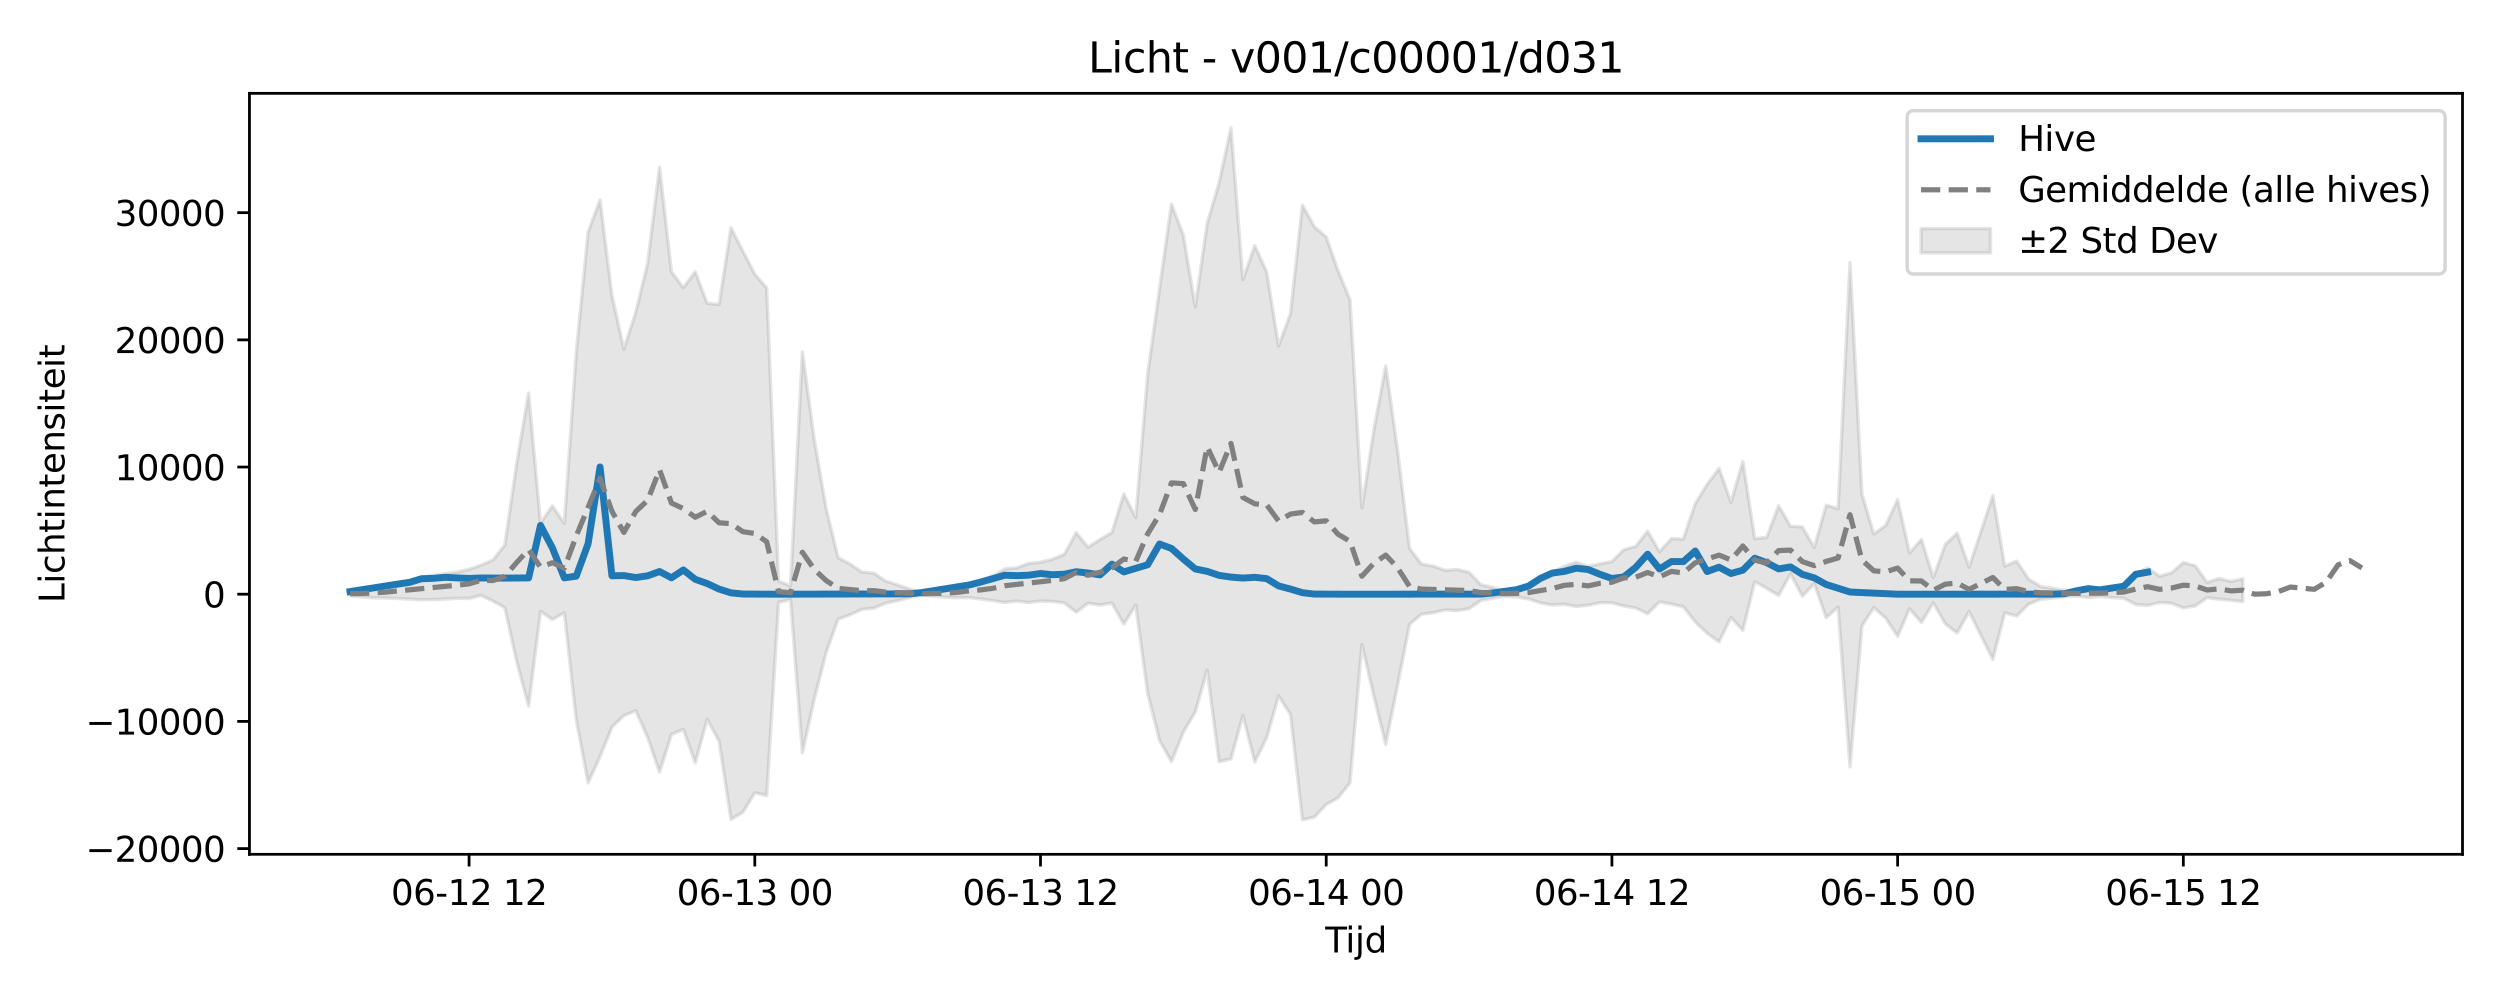 <?xml version="1.0" encoding="utf-8" standalone="no"?>
<!DOCTYPE svg PUBLIC "-//W3C//DTD SVG 1.1//EN"
  "http://www.w3.org/Graphics/SVG/1.1/DTD/svg11.dtd">
<svg xmlns:xlink="http://www.w3.org/1999/xlink" width="720pt" height="288pt" viewBox="0 0 720 288" xmlns="http://www.w3.org/2000/svg" version="1.1">
 <defs>
  <style type="text/css">*{stroke-linejoin: round; stroke-linecap: butt}</style>
 </defs>
 <g id="figure_1">
  <g id="patch_1">
   <path d="M 0 288 
L 720 288 
L 720 0 
L 0 0 
z
" style="fill: #ffffff"/>
  </g>
  <g id="axes_1">
   <g id="patch_2">
    <path d="M 71.84 246.04 
L 709.2 246.04 
L 709.2 26.88 
L 71.84 26.88 
z
" style="fill: #ffffff"/>
   </g>
   <g id="FillBetweenPolyCollection_1">
    <defs>
     <path id="ma3d012864b" d="M 100.811 -117.629 
L 100.811 -116.408 
L 104.239 -116.067 
L 107.668 -115.807 
L 111.096 -115.782 
L 114.525 -115.641 
L 117.953 -115.442 
L 121.382 -115.269 
L 124.81 -115.348 
L 128.239 -115.462 
L 131.667 -115.689 
L 135.096 -115.625 
L 138.525 -116.508 
L 141.953 -114.903 
L 145.382 -112.978 
L 148.81 -97.499 
L 152.239 -84.659 
L 155.667 -111.915 
L 159.096 -109.59 
L 162.524 -111.506 
L 165.953 -80.741 
L 169.381 -62.528 
L 172.81 -70.092 
L 176.238 -78.564 
L 179.667 -81.866 
L 183.095 -83.329 
L 186.524 -75.639 
L 189.952 -65.606 
L 193.381 -76.505 
L 196.809 -77.941 
L 200.238 -68.314 
L 203.666 -80.838 
L 207.095 -74.552 
L 210.523 -51.995 
L 213.952 -54.061 
L 217.38 -59.692 
L 220.809 -58.874 
L 224.237 -114.513 
L 227.666 -115.37 
L 231.094 -71.234 
L 234.523 -86.691 
L 237.951 -100.149 
L 241.38 -109.692 
L 244.808 -110.932 
L 248.237 -112.506 
L 251.665 -112.85 
L 255.094 -114.277 
L 258.522 -115.044 
L 261.951 -115.877 
L 265.379 -116.587 
L 268.808 -116.269 
L 272.236 -115.973 
L 275.665 -115.871 
L 279.093 -115.874 
L 282.522 -115.477 
L 285.95 -115.019 
L 289.379 -114.476 
L 292.807 -114.903 
L 296.236 -114.454 
L 299.664 -114.894 
L 303.093 -114.782 
L 306.522 -114.354 
L 309.95 -111.668 
L 313.379 -114.262 
L 316.807 -113.739 
L 320.236 -114.34 
L 323.664 -108.265 
L 327.093 -113.712 
L 330.521 -88.369 
L 333.95 -74.757 
L 337.378 -68.655 
L 340.807 -77.154 
L 344.235 -82.933 
L 347.664 -95.008 
L 351.092 -68.64 
L 354.521 -69.44 
L 357.949 -81.994 
L 361.378 -68.541 
L 364.806 -75.527 
L 368.235 -87.581 
L 371.663 -82.195 
L 375.092 -51.922 
L 378.52 -52.659 
L 381.949 -56.289 
L 385.377 -58.221 
L 388.806 -62.582 
L 392.234 -102.41 
L 395.663 -87.499 
L 399.091 -73.641 
L 402.52 -90.713 
L 405.948 -108.156 
L 409.377 -111.115 
L 412.805 -111.523 
L 416.234 -112.332 
L 419.662 -112.143 
L 423.091 -112.704 
L 426.519 -115.073 
L 429.948 -115.696 
L 433.376 -116.278 
L 436.805 -116.063 
L 440.233 -115.489 
L 443.662 -114.378 
L 447.09 -113.749 
L 450.519 -113.983 
L 453.947 -113.317 
L 457.376 -113.679 
L 460.804 -114.414 
L 464.233 -114.395 
L 467.661 -113.461 
L 471.09 -112.901 
L 474.518 -111.223 
L 477.947 -114.663 
L 481.376 -114.001 
L 484.804 -113.227 
L 488.233 -108.881 
L 491.661 -105.6 
L 495.09 -103.145 
L 498.518 -110.169 
L 501.947 -106.427 
L 505.375 -120.471 
L 508.804 -118.563 
L 512.232 -116.503 
L 515.661 -122.699 
L 519.089 -116.287 
L 522.518 -119.892 
L 525.946 -110.124 
L 529.375 -113.137 
L 532.803 -67.146 
L 536.232 -107.69 
L 539.66 -112.994 
L 543.089 -109.979 
L 546.517 -104.725 
L 549.946 -112.701 
L 553.374 -108.71 
L 556.803 -114.363 
L 560.231 -108.336 
L 563.66 -105.695 
L 567.088 -111.891 
L 570.517 -104.985 
L 573.945 -98.073 
L 577.374 -111.512 
L 580.802 -110.577 
L 584.231 -113.987 
L 587.659 -115.387 
L 591.088 -115.732 
L 594.516 -116.17 
L 597.945 -116.299 
L 601.373 -115.907 
L 604.802 -116.178 
L 608.23 -115.893 
L 611.659 -115.707 
L 615.087 -113.9 
L 618.516 -113.632 
L 621.944 -114.477 
L 625.373 -114.249 
L 628.801 -112.931 
L 632.23 -113.484 
L 635.658 -115.884 
L 639.087 -115.441 
L 642.515 -115.107 
L 645.944 -114.735 
L 645.944 -121.323 
L 645.944 -121.323 
L 642.515 -120.546 
L 639.087 -121.395 
L 635.658 -120.256 
L 632.23 -125.042 
L 628.801 -126.011 
L 625.373 -123.018 
L 621.944 -122.055 
L 618.516 -124.44 
L 615.087 -122.782 
L 611.659 -119.277 
L 608.23 -118.697 
L 604.802 -118.126 
L 601.373 -118.447 
L 597.945 -117.879 
L 594.516 -117.982 
L 591.088 -118.589 
L 587.659 -119.1 
L 584.231 -121.218 
L 580.802 -126.378 
L 577.374 -124.963 
L 573.945 -145.295 
L 570.517 -134.869 
L 567.088 -124.633 
L 563.66 -134.473 
L 560.231 -131.167 
L 556.803 -121.677 
L 553.374 -132.642 
L 549.946 -128.74 
L 546.517 -144.068 
L 543.089 -136.672 
L 539.66 -134.193 
L 536.232 -145.713 
L 532.803 -212.367 
L 529.375 -141.479 
L 525.946 -142.499 
L 522.518 -130.293 
L 519.089 -136.228 
L 515.661 -136.454 
L 512.232 -142.352 
L 508.804 -133.228 
L 505.375 -132.856 
L 501.947 -155.085 
L 498.518 -143.313 
L 495.09 -153.116 
L 491.661 -148.503 
L 488.233 -142.955 
L 484.804 -132.748 
L 481.376 -132.881 
L 477.947 -129.076 
L 474.518 -135.012 
L 471.09 -130.63 
L 467.661 -129.686 
L 464.233 -126.251 
L 460.804 -125.612 
L 457.376 -124.858 
L 453.947 -126.1 
L 450.519 -124.89 
L 447.09 -123.284 
L 443.662 -121.472 
L 440.233 -119.198 
L 436.805 -118.155 
L 433.376 -117.79 
L 429.948 -118.802 
L 426.519 -119.593 
L 423.091 -123.16 
L 419.662 -124.008 
L 416.234 -123.723 
L 412.805 -124.946 
L 409.377 -125.564 
L 405.948 -130.054 
L 402.52 -158.185 
L 399.091 -182.629 
L 395.663 -164.103 
L 392.234 -141.681 
L 388.806 -201.637 
L 385.377 -210.007 
L 381.949 -219.731 
L 378.52 -222.711 
L 375.092 -228.925 
L 371.663 -197.711 
L 368.235 -188.329 
L 364.806 -209.654 
L 361.378 -217.258 
L 357.949 -207.476 
L 354.521 -251.158 
L 351.092 -235.314 
L 347.664 -223.626 
L 344.235 -199.623 
L 340.807 -220.265 
L 337.378 -229.218 
L 333.95 -204.897 
L 330.521 -180.112 
L 327.093 -138.934 
L 323.664 -145.743 
L 320.236 -134.621 
L 316.807 -132.641 
L 313.379 -130.377 
L 309.95 -134.62 
L 306.522 -128.34 
L 303.093 -126.912 
L 299.664 -126.086 
L 296.236 -125.713 
L 292.807 -124.461 
L 289.379 -124.137 
L 285.95 -122.125 
L 282.522 -120.754 
L 279.093 -119.823 
L 275.665 -118.914 
L 272.236 -118.324 
L 268.808 -117.786 
L 265.379 -117.365 
L 261.951 -118.354 
L 258.522 -119.535 
L 255.094 -120.658 
L 251.665 -122.938 
L 248.237 -123.254 
L 244.808 -125.562 
L 241.38 -127.387 
L 237.951 -141.422 
L 234.523 -161.294 
L 231.094 -186.654 
L 227.666 -119.223 
L 224.237 -120.663 
L 220.809 -205.057 
L 217.38 -209.023 
L 213.952 -215.674 
L 210.523 -222.395 
L 207.095 -200.303 
L 203.666 -200.65 
L 200.238 -209.739 
L 196.809 -205.123 
L 193.381 -209.732 
L 189.952 -239.807 
L 186.524 -212.186 
L 183.095 -198.034 
L 179.667 -187.449 
L 176.238 -202.934 
L 172.81 -230.406 
L 169.381 -221.224 
L 165.953 -186.45 
L 162.524 -137.257 
L 159.096 -142.302 
L 155.667 -137.368 
L 152.239 -174.782 
L 148.81 -154.508 
L 145.382 -131.048 
L 141.953 -126.704 
L 138.525 -125.241 
L 135.096 -124.065 
L 131.667 -123.231 
L 128.239 -122.816 
L 124.81 -122.257 
L 121.382 -121.817 
L 117.953 -120.728 
L 114.525 -119.939 
L 111.096 -119.155 
L 107.668 -118.723 
L 104.239 -118.056 
L 100.811 -117.629 
z
" style="stroke: #808080; stroke-opacity: 0.2"/>
    </defs>
    <g clip-path="url(#pf35277c6bb)">
     <use xlink:href="#ma3d012864b" x="0" y="288" style="fill: #808080; fill-opacity: 0.2; stroke: #808080; stroke-opacity: 0.2"/>
    </g>
   </g>
   <g id="matplotlib.axis_1">
    <g id="xtick_1">
     <g id="line2d_1">
      <defs>
       <path id="m1baaa352b6" d="M 0 0 
L 0 3.5 
" style="stroke: #000000; stroke-width: 0.8"/>
      </defs>
      <g>
       <use xlink:href="#m1baaa352b6" x="135.096" y="246.04" style="stroke: #000000; stroke-width: 0.8"/>
      </g>
     </g>
     <g id="text_1">
      <!-- 06-12 12 -->
      <g transform="translate(112.616 260.638) scale(0.1 -0.1)">
       <defs>
        <path id="DejaVuSans-30" d="M 2034 4250 
Q 1547 4250 1301 3770 
Q 1056 3291 1056 2328 
Q 1056 1369 1301 889 
Q 1547 409 2034 409 
Q 2525 409 2770 889 
Q 3016 1369 3016 2328 
Q 3016 3291 2770 3770 
Q 2525 4250 2034 4250 
z
M 2034 4750 
Q 2819 4750 3233 4129 
Q 3647 3509 3647 2328 
Q 3647 1150 3233 529 
Q 2819 -91 2034 -91 
Q 1250 -91 836 529 
Q 422 1150 422 2328 
Q 422 3509 836 4129 
Q 1250 4750 2034 4750 
z
" transform="scale(0.016)"/>
        <path id="DejaVuSans-36" d="M 2113 2584 
Q 1688 2584 1439 2293 
Q 1191 2003 1191 1497 
Q 1191 994 1439 701 
Q 1688 409 2113 409 
Q 2538 409 2786 701 
Q 3034 994 3034 1497 
Q 3034 2003 2786 2293 
Q 2538 2584 2113 2584 
z
M 3366 4563 
L 3366 3988 
Q 3128 4100 2886 4159 
Q 2644 4219 2406 4219 
Q 1781 4219 1451 3797 
Q 1122 3375 1075 2522 
Q 1259 2794 1537 2939 
Q 1816 3084 2150 3084 
Q 2853 3084 3261 2657 
Q 3669 2231 3669 1497 
Q 3669 778 3244 343 
Q 2819 -91 2113 -91 
Q 1303 -91 875 529 
Q 447 1150 447 2328 
Q 447 3434 972 4092 
Q 1497 4750 2381 4750 
Q 2619 4750 2861 4703 
Q 3103 4656 3366 4563 
z
" transform="scale(0.016)"/>
        <path id="DejaVuSans-2d" d="M 313 2009 
L 1997 2009 
L 1997 1497 
L 313 1497 
L 313 2009 
z
" transform="scale(0.016)"/>
        <path id="DejaVuSans-31" d="M 794 531 
L 1825 531 
L 1825 4091 
L 703 3866 
L 703 4441 
L 1819 4666 
L 2450 4666 
L 2450 531 
L 3481 531 
L 3481 0 
L 794 0 
L 794 531 
z
" transform="scale(0.016)"/>
        <path id="DejaVuSans-32" d="M 1228 531 
L 3431 531 
L 3431 0 
L 469 0 
L 469 531 
Q 828 903 1448 1529 
Q 2069 2156 2228 2338 
Q 2531 2678 2651 2914 
Q 2772 3150 2772 3378 
Q 2772 3750 2511 3984 
Q 2250 4219 1831 4219 
Q 1534 4219 1204 4116 
Q 875 4013 500 3803 
L 500 4441 
Q 881 4594 1212 4672 
Q 1544 4750 1819 4750 
Q 2544 4750 2975 4387 
Q 3406 4025 3406 3419 
Q 3406 3131 3298 2873 
Q 3191 2616 2906 2266 
Q 2828 2175 2409 1742 
Q 1991 1309 1228 531 
z
" transform="scale(0.016)"/>
        <path id="DejaVuSans-20" transform="scale(0.016)"/>
       </defs>
       <use xlink:href="#DejaVuSans-30"/>
       <use xlink:href="#DejaVuSans-36" transform="translate(63.623 0)"/>
       <use xlink:href="#DejaVuSans-2d" transform="translate(127.246 0)"/>
       <use xlink:href="#DejaVuSans-31" transform="translate(163.33 0)"/>
       <use xlink:href="#DejaVuSans-32" transform="translate(226.953 0)"/>
       <use xlink:href="#DejaVuSans-20" transform="translate(290.576 0)"/>
       <use xlink:href="#DejaVuSans-31" transform="translate(322.363 0)"/>
       <use xlink:href="#DejaVuSans-32" transform="translate(385.986 0)"/>
      </g>
     </g>
    </g>
    <g id="xtick_2">
     <g id="line2d_2">
      <g>
       <use xlink:href="#m1baaa352b6" x="217.38" y="246.04" style="stroke: #000000; stroke-width: 0.8"/>
      </g>
     </g>
     <g id="text_2">
      <!-- 06-13 00 -->
      <g transform="translate(194.9 260.638) scale(0.1 -0.1)">
       <defs>
        <path id="DejaVuSans-33" d="M 2597 2516 
Q 3050 2419 3304 2112 
Q 3559 1806 3559 1356 
Q 3559 666 3084 287 
Q 2609 -91 1734 -91 
Q 1441 -91 1130 -33 
Q 819 25 488 141 
L 488 750 
Q 750 597 1062 519 
Q 1375 441 1716 441 
Q 2309 441 2620 675 
Q 2931 909 2931 1356 
Q 2931 1769 2642 2001 
Q 2353 2234 1838 2234 
L 1294 2234 
L 1294 2753 
L 1863 2753 
Q 2328 2753 2575 2939 
Q 2822 3125 2822 3475 
Q 2822 3834 2567 4026 
Q 2313 4219 1838 4219 
Q 1578 4219 1281 4162 
Q 984 4106 628 3988 
L 628 4550 
Q 988 4650 1302 4700 
Q 1616 4750 1894 4750 
Q 2613 4750 3031 4423 
Q 3450 4097 3450 3541 
Q 3450 3153 3228 2886 
Q 3006 2619 2597 2516 
z
" transform="scale(0.016)"/>
       </defs>
       <use xlink:href="#DejaVuSans-30"/>
       <use xlink:href="#DejaVuSans-36" transform="translate(63.623 0)"/>
       <use xlink:href="#DejaVuSans-2d" transform="translate(127.246 0)"/>
       <use xlink:href="#DejaVuSans-31" transform="translate(163.33 0)"/>
       <use xlink:href="#DejaVuSans-33" transform="translate(226.953 0)"/>
       <use xlink:href="#DejaVuSans-20" transform="translate(290.576 0)"/>
       <use xlink:href="#DejaVuSans-30" transform="translate(322.363 0)"/>
       <use xlink:href="#DejaVuSans-30" transform="translate(385.986 0)"/>
      </g>
     </g>
    </g>
    <g id="xtick_3">
     <g id="line2d_3">
      <g>
       <use xlink:href="#m1baaa352b6" x="299.664" y="246.04" style="stroke: #000000; stroke-width: 0.8"/>
      </g>
     </g>
     <g id="text_3">
      <!-- 06-13 12 -->
      <g transform="translate(277.184 260.638) scale(0.1 -0.1)">
       <use xlink:href="#DejaVuSans-30"/>
       <use xlink:href="#DejaVuSans-36" transform="translate(63.623 0)"/>
       <use xlink:href="#DejaVuSans-2d" transform="translate(127.246 0)"/>
       <use xlink:href="#DejaVuSans-31" transform="translate(163.33 0)"/>
       <use xlink:href="#DejaVuSans-33" transform="translate(226.953 0)"/>
       <use xlink:href="#DejaVuSans-20" transform="translate(290.576 0)"/>
       <use xlink:href="#DejaVuSans-31" transform="translate(322.363 0)"/>
       <use xlink:href="#DejaVuSans-32" transform="translate(385.986 0)"/>
      </g>
     </g>
    </g>
    <g id="xtick_4">
     <g id="line2d_4">
      <g>
       <use xlink:href="#m1baaa352b6" x="381.949" y="246.04" style="stroke: #000000; stroke-width: 0.8"/>
      </g>
     </g>
     <g id="text_4">
      <!-- 06-14 00 -->
      <g transform="translate(359.468 260.638) scale(0.1 -0.1)">
       <defs>
        <path id="DejaVuSans-34" d="M 2419 4116 
L 825 1625 
L 2419 1625 
L 2419 4116 
z
M 2253 4666 
L 3047 4666 
L 3047 1625 
L 3713 1625 
L 3713 1100 
L 3047 1100 
L 3047 0 
L 2419 0 
L 2419 1100 
L 313 1100 
L 313 1709 
L 2253 4666 
z
" transform="scale(0.016)"/>
       </defs>
       <use xlink:href="#DejaVuSans-30"/>
       <use xlink:href="#DejaVuSans-36" transform="translate(63.623 0)"/>
       <use xlink:href="#DejaVuSans-2d" transform="translate(127.246 0)"/>
       <use xlink:href="#DejaVuSans-31" transform="translate(163.33 0)"/>
       <use xlink:href="#DejaVuSans-34" transform="translate(226.953 0)"/>
       <use xlink:href="#DejaVuSans-20" transform="translate(290.576 0)"/>
       <use xlink:href="#DejaVuSans-30" transform="translate(322.363 0)"/>
       <use xlink:href="#DejaVuSans-30" transform="translate(385.986 0)"/>
      </g>
     </g>
    </g>
    <g id="xtick_5">
     <g id="line2d_5">
      <g>
       <use xlink:href="#m1baaa352b6" x="464.233" y="246.04" style="stroke: #000000; stroke-width: 0.8"/>
      </g>
     </g>
     <g id="text_5">
      <!-- 06-14 12 -->
      <g transform="translate(441.752 260.638) scale(0.1 -0.1)">
       <use xlink:href="#DejaVuSans-30"/>
       <use xlink:href="#DejaVuSans-36" transform="translate(63.623 0)"/>
       <use xlink:href="#DejaVuSans-2d" transform="translate(127.246 0)"/>
       <use xlink:href="#DejaVuSans-31" transform="translate(163.33 0)"/>
       <use xlink:href="#DejaVuSans-34" transform="translate(226.953 0)"/>
       <use xlink:href="#DejaVuSans-20" transform="translate(290.576 0)"/>
       <use xlink:href="#DejaVuSans-31" transform="translate(322.363 0)"/>
       <use xlink:href="#DejaVuSans-32" transform="translate(385.986 0)"/>
      </g>
     </g>
    </g>
    <g id="xtick_6">
     <g id="line2d_6">
      <g>
       <use xlink:href="#m1baaa352b6" x="546.517" y="246.04" style="stroke: #000000; stroke-width: 0.8"/>
      </g>
     </g>
     <g id="text_6">
      <!-- 06-15 00 -->
      <g transform="translate(524.037 260.638) scale(0.1 -0.1)">
       <defs>
        <path id="DejaVuSans-35" d="M 691 4666 
L 3169 4666 
L 3169 4134 
L 1269 4134 
L 1269 2991 
Q 1406 3038 1543 3061 
Q 1681 3084 1819 3084 
Q 2600 3084 3056 2656 
Q 3513 2228 3513 1497 
Q 3513 744 3044 326 
Q 2575 -91 1722 -91 
Q 1428 -91 1123 -41 
Q 819 9 494 109 
L 494 744 
Q 775 591 1075 516 
Q 1375 441 1709 441 
Q 2250 441 2565 725 
Q 2881 1009 2881 1497 
Q 2881 1984 2565 2268 
Q 2250 2553 1709 2553 
Q 1456 2553 1204 2497 
Q 953 2441 691 2322 
L 691 4666 
z
" transform="scale(0.016)"/>
       </defs>
       <use xlink:href="#DejaVuSans-30"/>
       <use xlink:href="#DejaVuSans-36" transform="translate(63.623 0)"/>
       <use xlink:href="#DejaVuSans-2d" transform="translate(127.246 0)"/>
       <use xlink:href="#DejaVuSans-31" transform="translate(163.33 0)"/>
       <use xlink:href="#DejaVuSans-35" transform="translate(226.953 0)"/>
       <use xlink:href="#DejaVuSans-20" transform="translate(290.576 0)"/>
       <use xlink:href="#DejaVuSans-30" transform="translate(322.363 0)"/>
       <use xlink:href="#DejaVuSans-30" transform="translate(385.986 0)"/>
      </g>
     </g>
    </g>
    <g id="xtick_7">
     <g id="line2d_7">
      <g>
       <use xlink:href="#m1baaa352b6" x="628.801" y="246.04" style="stroke: #000000; stroke-width: 0.8"/>
      </g>
     </g>
     <g id="text_7">
      <!-- 06-15 12 -->
      <g transform="translate(606.321 260.638) scale(0.1 -0.1)">
       <use xlink:href="#DejaVuSans-30"/>
       <use xlink:href="#DejaVuSans-36" transform="translate(63.623 0)"/>
       <use xlink:href="#DejaVuSans-2d" transform="translate(127.246 0)"/>
       <use xlink:href="#DejaVuSans-31" transform="translate(163.33 0)"/>
       <use xlink:href="#DejaVuSans-35" transform="translate(226.953 0)"/>
       <use xlink:href="#DejaVuSans-20" transform="translate(290.576 0)"/>
       <use xlink:href="#DejaVuSans-31" transform="translate(322.363 0)"/>
       <use xlink:href="#DejaVuSans-32" transform="translate(385.986 0)"/>
      </g>
     </g>
    </g>
    <g id="text_8">
     <!-- Tijd -->
     <g transform="translate(381.67 274.317) scale(0.1 -0.1)">
      <defs>
       <path id="DejaVuSans-54" d="M -19 4666 
L 3928 4666 
L 3928 4134 
L 2272 4134 
L 2272 0 
L 1638 0 
L 1638 4134 
L -19 4134 
L -19 4666 
z
" transform="scale(0.016)"/>
       <path id="DejaVuSans-69" d="M 603 3500 
L 1178 3500 
L 1178 0 
L 603 0 
L 603 3500 
z
M 603 4863 
L 1178 4863 
L 1178 4134 
L 603 4134 
L 603 4863 
z
" transform="scale(0.016)"/>
       <path id="DejaVuSans-6a" d="M 603 3500 
L 1178 3500 
L 1178 -63 
Q 1178 -731 923 -1031 
Q 669 -1331 103 -1331 
L -116 -1331 
L -116 -844 
L 38 -844 
Q 366 -844 484 -692 
Q 603 -541 603 -63 
L 603 3500 
z
M 603 4863 
L 1178 4863 
L 1178 4134 
L 603 4134 
L 603 4863 
z
" transform="scale(0.016)"/>
       <path id="DejaVuSans-64" d="M 2906 2969 
L 2906 4863 
L 3481 4863 
L 3481 0 
L 2906 0 
L 2906 525 
Q 2725 213 2448 61 
Q 2172 -91 1784 -91 
Q 1150 -91 751 415 
Q 353 922 353 1747 
Q 353 2572 751 3078 
Q 1150 3584 1784 3584 
Q 2172 3584 2448 3432 
Q 2725 3281 2906 2969 
z
M 947 1747 
Q 947 1113 1208 752 
Q 1469 391 1925 391 
Q 2381 391 2643 752 
Q 2906 1113 2906 1747 
Q 2906 2381 2643 2742 
Q 2381 3103 1925 3103 
Q 1469 3103 1208 2742 
Q 947 2381 947 1747 
z
" transform="scale(0.016)"/>
      </defs>
      <use xlink:href="#DejaVuSans-54"/>
      <use xlink:href="#DejaVuSans-69" transform="translate(57.959 0)"/>
      <use xlink:href="#DejaVuSans-6a" transform="translate(85.742 0)"/>
      <use xlink:href="#DejaVuSans-64" transform="translate(113.525 0)"/>
     </g>
    </g>
   </g>
   <g id="matplotlib.axis_2">
    <g id="ytick_1">
     <g id="line2d_8">
      <defs>
       <path id="m69206f13c7" d="M 0 0 
L -3.5 0 
" style="stroke: #000000; stroke-width: 0.8"/>
      </defs>
      <g>
       <use xlink:href="#m69206f13c7" x="71.84" y="244.391" style="stroke: #000000; stroke-width: 0.8"/>
      </g>
     </g>
     <g id="text_9">
      <!-- −20000 -->
      <g transform="translate(24.648 248.191) scale(0.1 -0.1)">
       <defs>
        <path id="DejaVuSans-2212" d="M 678 2272 
L 4684 2272 
L 4684 1741 
L 678 1741 
L 678 2272 
z
" transform="scale(0.016)"/>
       </defs>
       <use xlink:href="#DejaVuSans-2212"/>
       <use xlink:href="#DejaVuSans-32" transform="translate(83.789 0)"/>
       <use xlink:href="#DejaVuSans-30" transform="translate(147.412 0)"/>
       <use xlink:href="#DejaVuSans-30" transform="translate(211.035 0)"/>
       <use xlink:href="#DejaVuSans-30" transform="translate(274.658 0)"/>
       <use xlink:href="#DejaVuSans-30" transform="translate(338.281 0)"/>
      </g>
     </g>
    </g>
    <g id="ytick_2">
     <g id="line2d_9">
      <g>
       <use xlink:href="#m69206f13c7" x="71.84" y="207.763" style="stroke: #000000; stroke-width: 0.8"/>
      </g>
     </g>
     <g id="text_10">
      <!-- −10000 -->
      <g transform="translate(24.648 211.563) scale(0.1 -0.1)">
       <use xlink:href="#DejaVuSans-2212"/>
       <use xlink:href="#DejaVuSans-31" transform="translate(83.789 0)"/>
       <use xlink:href="#DejaVuSans-30" transform="translate(147.412 0)"/>
       <use xlink:href="#DejaVuSans-30" transform="translate(211.035 0)"/>
       <use xlink:href="#DejaVuSans-30" transform="translate(274.658 0)"/>
       <use xlink:href="#DejaVuSans-30" transform="translate(338.281 0)"/>
      </g>
     </g>
    </g>
    <g id="ytick_3">
     <g id="line2d_10">
      <g>
       <use xlink:href="#m69206f13c7" x="71.84" y="171.135" style="stroke: #000000; stroke-width: 0.8"/>
      </g>
     </g>
     <g id="text_11">
      <!-- 0 -->
      <g transform="translate(58.477 174.935) scale(0.1 -0.1)">
       <use xlink:href="#DejaVuSans-30"/>
      </g>
     </g>
    </g>
    <g id="ytick_4">
     <g id="line2d_11">
      <g>
       <use xlink:href="#m69206f13c7" x="71.84" y="134.507" style="stroke: #000000; stroke-width: 0.8"/>
      </g>
     </g>
     <g id="text_12">
      <!-- 10000 -->
      <g transform="translate(33.028 138.307) scale(0.1 -0.1)">
       <use xlink:href="#DejaVuSans-31"/>
       <use xlink:href="#DejaVuSans-30" transform="translate(63.623 0)"/>
       <use xlink:href="#DejaVuSans-30" transform="translate(127.246 0)"/>
       <use xlink:href="#DejaVuSans-30" transform="translate(190.869 0)"/>
       <use xlink:href="#DejaVuSans-30" transform="translate(254.492 0)"/>
      </g>
     </g>
    </g>
    <g id="ytick_5">
     <g id="line2d_12">
      <g>
       <use xlink:href="#m69206f13c7" x="71.84" y="97.88" style="stroke: #000000; stroke-width: 0.8"/>
      </g>
     </g>
     <g id="text_13">
      <!-- 20000 -->
      <g transform="translate(33.028 101.679) scale(0.1 -0.1)">
       <use xlink:href="#DejaVuSans-32"/>
       <use xlink:href="#DejaVuSans-30" transform="translate(63.623 0)"/>
       <use xlink:href="#DejaVuSans-30" transform="translate(127.246 0)"/>
       <use xlink:href="#DejaVuSans-30" transform="translate(190.869 0)"/>
       <use xlink:href="#DejaVuSans-30" transform="translate(254.492 0)"/>
      </g>
     </g>
    </g>
    <g id="ytick_6">
     <g id="line2d_13">
      <g>
       <use xlink:href="#m69206f13c7" x="71.84" y="61.252" style="stroke: #000000; stroke-width: 0.8"/>
      </g>
     </g>
     <g id="text_14">
      <!-- 30000 -->
      <g transform="translate(33.028 65.051) scale(0.1 -0.1)">
       <use xlink:href="#DejaVuSans-33"/>
       <use xlink:href="#DejaVuSans-30" transform="translate(63.623 0)"/>
       <use xlink:href="#DejaVuSans-30" transform="translate(127.246 0)"/>
       <use xlink:href="#DejaVuSans-30" transform="translate(190.869 0)"/>
       <use xlink:href="#DejaVuSans-30" transform="translate(254.492 0)"/>
      </g>
     </g>
    </g>
    <g id="text_15">
     <!-- Lichtintensiteit -->
     <g transform="translate(18.568 173.656) rotate(-90) scale(0.1 -0.1)">
      <defs>
       <path id="DejaVuSans-4c" d="M 628 4666 
L 1259 4666 
L 1259 531 
L 3531 531 
L 3531 0 
L 628 0 
L 628 4666 
z
" transform="scale(0.016)"/>
       <path id="DejaVuSans-63" d="M 3122 3366 
L 3122 2828 
Q 2878 2963 2633 3030 
Q 2388 3097 2138 3097 
Q 1578 3097 1268 2742 
Q 959 2388 959 1747 
Q 959 1106 1268 751 
Q 1578 397 2138 397 
Q 2388 397 2633 464 
Q 2878 531 3122 666 
L 3122 134 
Q 2881 22 2623 -34 
Q 2366 -91 2075 -91 
Q 1284 -91 818 406 
Q 353 903 353 1747 
Q 353 2603 823 3093 
Q 1294 3584 2113 3584 
Q 2378 3584 2631 3529 
Q 2884 3475 3122 3366 
z
" transform="scale(0.016)"/>
       <path id="DejaVuSans-68" d="M 3513 2113 
L 3513 0 
L 2938 0 
L 2938 2094 
Q 2938 2591 2744 2837 
Q 2550 3084 2163 3084 
Q 1697 3084 1428 2787 
Q 1159 2491 1159 1978 
L 1159 0 
L 581 0 
L 581 4863 
L 1159 4863 
L 1159 2956 
Q 1366 3272 1645 3428 
Q 1925 3584 2291 3584 
Q 2894 3584 3203 3211 
Q 3513 2838 3513 2113 
z
" transform="scale(0.016)"/>
       <path id="DejaVuSans-74" d="M 1172 4494 
L 1172 3500 
L 2356 3500 
L 2356 3053 
L 1172 3053 
L 1172 1153 
Q 1172 725 1289 603 
Q 1406 481 1766 481 
L 2356 481 
L 2356 0 
L 1766 0 
Q 1100 0 847 248 
Q 594 497 594 1153 
L 594 3053 
L 172 3053 
L 172 3500 
L 594 3500 
L 594 4494 
L 1172 4494 
z
" transform="scale(0.016)"/>
       <path id="DejaVuSans-6e" d="M 3513 2113 
L 3513 0 
L 2938 0 
L 2938 2094 
Q 2938 2591 2744 2837 
Q 2550 3084 2163 3084 
Q 1697 3084 1428 2787 
Q 1159 2491 1159 1978 
L 1159 0 
L 581 0 
L 581 3500 
L 1159 3500 
L 1159 2956 
Q 1366 3272 1645 3428 
Q 1925 3584 2291 3584 
Q 2894 3584 3203 3211 
Q 3513 2838 3513 2113 
z
" transform="scale(0.016)"/>
       <path id="DejaVuSans-65" d="M 3597 1894 
L 3597 1613 
L 953 1613 
Q 991 1019 1311 708 
Q 1631 397 2203 397 
Q 2534 397 2845 478 
Q 3156 559 3463 722 
L 3463 178 
Q 3153 47 2828 -22 
Q 2503 -91 2169 -91 
Q 1331 -91 842 396 
Q 353 884 353 1716 
Q 353 2575 817 3079 
Q 1281 3584 2069 3584 
Q 2775 3584 3186 3129 
Q 3597 2675 3597 1894 
z
M 3022 2063 
Q 3016 2534 2758 2815 
Q 2500 3097 2075 3097 
Q 1594 3097 1305 2825 
Q 1016 2553 972 2059 
L 3022 2063 
z
" transform="scale(0.016)"/>
       <path id="DejaVuSans-73" d="M 2834 3397 
L 2834 2853 
Q 2591 2978 2328 3040 
Q 2066 3103 1784 3103 
Q 1356 3103 1142 2972 
Q 928 2841 928 2578 
Q 928 2378 1081 2264 
Q 1234 2150 1697 2047 
L 1894 2003 
Q 2506 1872 2764 1633 
Q 3022 1394 3022 966 
Q 3022 478 2636 193 
Q 2250 -91 1575 -91 
Q 1294 -91 989 -36 
Q 684 19 347 128 
L 347 722 
Q 666 556 975 473 
Q 1284 391 1588 391 
Q 1994 391 2212 530 
Q 2431 669 2431 922 
Q 2431 1156 2273 1281 
Q 2116 1406 1581 1522 
L 1381 1569 
Q 847 1681 609 1914 
Q 372 2147 372 2553 
Q 372 3047 722 3315 
Q 1072 3584 1716 3584 
Q 2034 3584 2315 3537 
Q 2597 3491 2834 3397 
z
" transform="scale(0.016)"/>
      </defs>
      <use xlink:href="#DejaVuSans-4c"/>
      <use xlink:href="#DejaVuSans-69" transform="translate(55.713 0)"/>
      <use xlink:href="#DejaVuSans-63" transform="translate(83.496 0)"/>
      <use xlink:href="#DejaVuSans-68" transform="translate(138.477 0)"/>
      <use xlink:href="#DejaVuSans-74" transform="translate(201.855 0)"/>
      <use xlink:href="#DejaVuSans-69" transform="translate(241.064 0)"/>
      <use xlink:href="#DejaVuSans-6e" transform="translate(268.848 0)"/>
      <use xlink:href="#DejaVuSans-74" transform="translate(332.227 0)"/>
      <use xlink:href="#DejaVuSans-65" transform="translate(371.436 0)"/>
      <use xlink:href="#DejaVuSans-6e" transform="translate(432.959 0)"/>
      <use xlink:href="#DejaVuSans-73" transform="translate(496.338 0)"/>
      <use xlink:href="#DejaVuSans-69" transform="translate(548.438 0)"/>
      <use xlink:href="#DejaVuSans-74" transform="translate(576.221 0)"/>
      <use xlink:href="#DejaVuSans-65" transform="translate(615.43 0)"/>
      <use xlink:href="#DejaVuSans-69" transform="translate(676.953 0)"/>
      <use xlink:href="#DejaVuSans-74" transform="translate(704.736 0)"/>
     </g>
    </g>
   </g>
   <g id="line2d_14">
    <path d="M 100.811 170.372 
L 114.525 168.228 
L 117.953 167.72 
L 121.382 166.685 
L 124.81 166.552 
L 128.239 166.274 
L 135.096 166.598 
L 138.525 166.454 
L 145.382 166.495 
L 152.239 166.434 
L 155.667 151.319 
L 159.096 157.812 
L 162.524 166.421 
L 165.953 165.94 
L 169.381 156.567 
L 172.81 134.494 
L 176.238 165.826 
L 179.667 165.762 
L 183.095 166.33 
L 186.524 165.834 
L 189.952 164.603 
L 193.381 166.412 
L 196.809 164.151 
L 200.238 166.846 
L 203.666 168.054 
L 207.095 169.657 
L 210.523 170.742 
L 213.952 171.079 
L 224.237 171.135 
L 261.951 171.031 
L 265.379 170.674 
L 279.093 168.474 
L 282.522 167.616 
L 289.379 165.663 
L 292.807 165.794 
L 296.236 165.664 
L 299.664 165.17 
L 303.093 165.522 
L 306.522 165.378 
L 309.95 164.657 
L 313.379 165.036 
L 316.807 165.566 
L 320.236 162.483 
L 323.664 164.709 
L 330.521 162.653 
L 333.95 156.676 
L 337.378 157.944 
L 340.807 161.009 
L 344.235 163.851 
L 347.664 164.553 
L 351.092 165.708 
L 354.521 166.205 
L 357.949 166.479 
L 361.378 166.261 
L 364.806 166.647 
L 368.235 168.747 
L 371.663 169.658 
L 375.092 170.696 
L 378.52 171.091 
L 388.806 171.135 
L 426.519 171.1 
L 429.948 170.771 
L 436.805 169.825 
L 440.233 168.782 
L 443.662 166.569 
L 447.09 165.029 
L 450.519 164.571 
L 453.947 163.648 
L 457.376 164.021 
L 460.804 165.409 
L 464.233 166.61 
L 467.661 166.144 
L 471.09 163.398 
L 474.518 159.607 
L 477.947 163.875 
L 481.376 161.719 
L 484.804 161.74 
L 488.233 158.697 
L 491.661 164.602 
L 495.09 163.35 
L 498.518 165.171 
L 501.947 164.202 
L 505.375 160.769 
L 508.804 162.043 
L 512.232 163.836 
L 515.661 163.27 
L 519.089 165.416 
L 522.518 166.438 
L 525.946 168.331 
L 532.803 170.5 
L 546.517 171.129 
L 591.088 171.113 
L 594.516 170.997 
L 597.945 170.165 
L 601.373 169.537 
L 604.802 169.879 
L 611.659 168.835 
L 615.087 165.404 
L 618.516 164.788 
L 618.516 164.788 
" clip-path="url(#pf35277c6bb)" style="fill: none; stroke: #1f77b4; stroke-width: 2; stroke-linecap: square"/>
   </g>
   <g id="line2d_15">
    <path d="M 100.811 170.981 
L 104.239 170.938 
L 111.096 170.531 
L 131.667 168.54 
L 135.096 168.155 
L 138.525 167.125 
L 141.953 167.197 
L 145.382 165.987 
L 148.81 161.997 
L 152.239 158.279 
L 155.667 163.359 
L 159.096 162.054 
L 162.524 163.618 
L 165.953 154.404 
L 172.81 137.751 
L 176.238 147.251 
L 179.667 153.343 
L 183.095 147.318 
L 186.524 144.088 
L 189.952 135.293 
L 193.381 144.882 
L 196.809 146.468 
L 200.238 148.974 
L 203.666 147.256 
L 207.095 150.572 
L 210.523 150.805 
L 213.952 153.132 
L 217.38 153.642 
L 220.809 156.035 
L 224.237 170.412 
L 227.666 170.703 
L 231.094 159.056 
L 234.523 164.007 
L 237.951 167.215 
L 241.38 169.461 
L 248.237 170.12 
L 251.665 170.106 
L 255.094 170.532 
L 265.379 171.024 
L 272.236 170.852 
L 275.665 170.608 
L 279.093 170.152 
L 282.522 169.885 
L 285.95 169.428 
L 289.379 168.694 
L 303.093 167.153 
L 306.522 166.653 
L 309.95 164.856 
L 313.379 165.681 
L 316.807 164.81 
L 320.236 163.52 
L 323.664 160.996 
L 327.093 161.677 
L 330.521 153.759 
L 333.95 148.173 
L 337.378 139.064 
L 340.807 139.29 
L 344.235 146.722 
L 347.664 128.683 
L 351.092 136.023 
L 354.521 127.701 
L 357.949 143.265 
L 361.378 145.1 
L 364.806 145.41 
L 368.235 150.045 
L 371.663 148.047 
L 375.092 147.577 
L 378.52 150.315 
L 381.949 149.99 
L 385.377 153.886 
L 388.806 155.89 
L 392.234 165.954 
L 395.663 162.199 
L 399.091 159.865 
L 402.52 163.551 
L 405.948 168.895 
L 409.377 169.661 
L 423.091 170.068 
L 426.519 170.667 
L 429.948 170.751 
L 433.376 170.966 
L 436.805 170.891 
L 440.233 170.657 
L 447.09 169.483 
L 450.519 168.563 
L 453.947 168.292 
L 457.376 168.731 
L 460.804 167.987 
L 464.233 167.677 
L 467.661 166.426 
L 471.09 166.234 
L 474.518 164.883 
L 477.947 166.13 
L 481.376 164.559 
L 484.804 165.013 
L 488.233 162.082 
L 495.09 159.87 
L 498.518 161.259 
L 501.947 157.244 
L 505.375 161.337 
L 508.804 162.104 
L 512.232 158.573 
L 515.661 158.423 
L 519.089 161.743 
L 522.518 162.907 
L 525.946 161.688 
L 529.375 160.692 
L 532.803 148.244 
L 536.232 161.298 
L 539.66 164.407 
L 543.089 164.675 
L 546.517 163.604 
L 549.946 167.279 
L 553.374 167.324 
L 556.803 169.98 
L 560.231 168.249 
L 563.66 167.916 
L 567.088 169.738 
L 573.945 166.316 
L 577.374 169.763 
L 580.802 169.523 
L 584.231 170.397 
L 587.659 170.756 
L 597.945 170.911 
L 601.373 170.823 
L 604.802 170.848 
L 611.659 170.508 
L 615.087 169.659 
L 618.516 168.964 
L 621.944 169.734 
L 625.373 169.366 
L 628.801 168.529 
L 632.23 168.737 
L 635.658 169.93 
L 639.087 169.582 
L 642.515 170.174 
L 645.944 169.971 
L 649.373 171.126 
L 652.801 170.995 
L 656.23 170.351 
L 659.658 169.066 
L 666.515 169.724 
L 669.944 167.648 
L 673.372 162.67 
L 676.801 161.469 
L 680.229 163.572 
L 680.229 163.572 
" clip-path="url(#pf35277c6bb)" style="fill: none; stroke-dasharray: 5.55,2.4; stroke-dashoffset: 0; stroke: #808080; stroke-width: 1.5"/>
   </g>
   <g id="patch_3">
    <path d="M 71.84 246.04 
L 71.84 26.88 
" style="fill: none; stroke: #000000; stroke-width: 0.8; stroke-linejoin: miter; stroke-linecap: square"/>
   </g>
   <g id="patch_4">
    <path d="M 709.2 246.04 
L 709.2 26.88 
" style="fill: none; stroke: #000000; stroke-width: 0.8; stroke-linejoin: miter; stroke-linecap: square"/>
   </g>
   <g id="patch_5">
    <path d="M 71.84 246.04 
L 709.2 246.04 
" style="fill: none; stroke: #000000; stroke-width: 0.8; stroke-linejoin: miter; stroke-linecap: square"/>
   </g>
   <g id="patch_6">
    <path d="M 71.84 26.88 
L 709.2 26.88 
" style="fill: none; stroke: #000000; stroke-width: 0.8; stroke-linejoin: miter; stroke-linecap: square"/>
   </g>
   <g id="text_16">
    <!-- Licht - v001/c00001/d031 -->
    <g transform="translate(313.383 20.88) scale(0.12 -0.12)">
     <defs>
      <path id="DejaVuSans-76" d="M 191 3500 
L 800 3500 
L 1894 563 
L 2988 3500 
L 3597 3500 
L 2284 0 
L 1503 0 
L 191 3500 
z
" transform="scale(0.016)"/>
      <path id="DejaVuSans-2f" d="M 1625 4666 
L 2156 4666 
L 531 -594 
L 0 -594 
L 1625 4666 
z
" transform="scale(0.016)"/>
     </defs>
     <use xlink:href="#DejaVuSans-4c"/>
     <use xlink:href="#DejaVuSans-69" transform="translate(55.713 0)"/>
     <use xlink:href="#DejaVuSans-63" transform="translate(83.496 0)"/>
     <use xlink:href="#DejaVuSans-68" transform="translate(138.477 0)"/>
     <use xlink:href="#DejaVuSans-74" transform="translate(201.855 0)"/>
     <use xlink:href="#DejaVuSans-20" transform="translate(241.064 0)"/>
     <use xlink:href="#DejaVuSans-2d" transform="translate(272.852 0)"/>
     <use xlink:href="#DejaVuSans-20" transform="translate(308.936 0)"/>
     <use xlink:href="#DejaVuSans-76" transform="translate(340.723 0)"/>
     <use xlink:href="#DejaVuSans-30" transform="translate(399.902 0)"/>
     <use xlink:href="#DejaVuSans-30" transform="translate(463.525 0)"/>
     <use xlink:href="#DejaVuSans-31" transform="translate(527.148 0)"/>
     <use xlink:href="#DejaVuSans-2f" transform="translate(590.771 0)"/>
     <use xlink:href="#DejaVuSans-63" transform="translate(624.463 0)"/>
     <use xlink:href="#DejaVuSans-30" transform="translate(679.443 0)"/>
     <use xlink:href="#DejaVuSans-30" transform="translate(743.066 0)"/>
     <use xlink:href="#DejaVuSans-30" transform="translate(806.689 0)"/>
     <use xlink:href="#DejaVuSans-30" transform="translate(870.312 0)"/>
     <use xlink:href="#DejaVuSans-31" transform="translate(933.936 0)"/>
     <use xlink:href="#DejaVuSans-2f" transform="translate(997.559 0)"/>
     <use xlink:href="#DejaVuSans-64" transform="translate(1031.25 0)"/>
     <use xlink:href="#DejaVuSans-30" transform="translate(1094.727 0)"/>
     <use xlink:href="#DejaVuSans-33" transform="translate(1158.35 0)"/>
     <use xlink:href="#DejaVuSans-31" transform="translate(1221.973 0)"/>
    </g>
   </g>
   <g id="legend_1">
    <g id="patch_7">
     <path d="M 551.256 78.914 
L 702.2 78.914 
Q 704.2 78.914 704.2 76.914 
L 704.2 33.88 
Q 704.2 31.88 702.2 31.88 
L 551.256 31.88 
Q 549.256 31.88 549.256 33.88 
L 549.256 76.914 
Q 549.256 78.914 551.256 78.914 
z
" style="fill: #ffffff; opacity: 0.8; stroke: #cccccc; stroke-linejoin: miter"/>
    </g>
    <g id="line2d_16">
     <path d="M 553.256 39.978 
L 563.256 39.978 
L 573.256 39.978 
" style="fill: none; stroke: #1f77b4; stroke-width: 2; stroke-linecap: square"/>
    </g>
    <g id="text_17">
     <!-- Hive -->
     <g transform="translate(581.256 43.478) scale(0.1 -0.1)">
      <defs>
       <path id="DejaVuSans-48" d="M 628 4666 
L 1259 4666 
L 1259 2753 
L 3553 2753 
L 3553 4666 
L 4184 4666 
L 4184 0 
L 3553 0 
L 3553 2222 
L 1259 2222 
L 1259 0 
L 628 0 
L 628 4666 
z
" transform="scale(0.016)"/>
      </defs>
      <use xlink:href="#DejaVuSans-48"/>
      <use xlink:href="#DejaVuSans-69" transform="translate(75.195 0)"/>
      <use xlink:href="#DejaVuSans-76" transform="translate(102.979 0)"/>
      <use xlink:href="#DejaVuSans-65" transform="translate(162.158 0)"/>
     </g>
    </g>
    <g id="line2d_17">
     <path d="M 553.256 54.657 
L 563.256 54.657 
L 573.256 54.657 
" style="fill: none; stroke-dasharray: 5.55,2.4; stroke-dashoffset: 0; stroke: #808080; stroke-width: 1.5"/>
    </g>
    <g id="text_18">
     <!-- Gemiddelde (alle hives) -->
     <g transform="translate(581.256 58.157) scale(0.1 -0.1)">
      <defs>
       <path id="DejaVuSans-47" d="M 3809 666 
L 3809 1919 
L 2778 1919 
L 2778 2438 
L 4434 2438 
L 4434 434 
Q 4069 175 3628 42 
Q 3188 -91 2688 -91 
Q 1594 -91 976 548 
Q 359 1188 359 2328 
Q 359 3472 976 4111 
Q 1594 4750 2688 4750 
Q 3144 4750 3555 4637 
Q 3966 4525 4313 4306 
L 4313 3634 
Q 3963 3931 3569 4081 
Q 3175 4231 2741 4231 
Q 1884 4231 1454 3753 
Q 1025 3275 1025 2328 
Q 1025 1384 1454 906 
Q 1884 428 2741 428 
Q 3075 428 3337 486 
Q 3600 544 3809 666 
z
" transform="scale(0.016)"/>
       <path id="DejaVuSans-6d" d="M 3328 2828 
Q 3544 3216 3844 3400 
Q 4144 3584 4550 3584 
Q 5097 3584 5394 3201 
Q 5691 2819 5691 2113 
L 5691 0 
L 5113 0 
L 5113 2094 
Q 5113 2597 4934 2840 
Q 4756 3084 4391 3084 
Q 3944 3084 3684 2787 
Q 3425 2491 3425 1978 
L 3425 0 
L 2847 0 
L 2847 2094 
Q 2847 2600 2669 2842 
Q 2491 3084 2119 3084 
Q 1678 3084 1418 2786 
Q 1159 2488 1159 1978 
L 1159 0 
L 581 0 
L 581 3500 
L 1159 3500 
L 1159 2956 
Q 1356 3278 1631 3431 
Q 1906 3584 2284 3584 
Q 2666 3584 2933 3390 
Q 3200 3197 3328 2828 
z
" transform="scale(0.016)"/>
       <path id="DejaVuSans-6c" d="M 603 4863 
L 1178 4863 
L 1178 0 
L 603 0 
L 603 4863 
z
" transform="scale(0.016)"/>
       <path id="DejaVuSans-28" d="M 1984 4856 
Q 1566 4138 1362 3434 
Q 1159 2731 1159 2009 
Q 1159 1288 1364 580 
Q 1569 -128 1984 -844 
L 1484 -844 
Q 1016 -109 783 600 
Q 550 1309 550 2009 
Q 550 2706 781 3412 
Q 1013 4119 1484 4856 
L 1984 4856 
z
" transform="scale(0.016)"/>
       <path id="DejaVuSans-61" d="M 2194 1759 
Q 1497 1759 1228 1600 
Q 959 1441 959 1056 
Q 959 750 1161 570 
Q 1363 391 1709 391 
Q 2188 391 2477 730 
Q 2766 1069 2766 1631 
L 2766 1759 
L 2194 1759 
z
M 3341 1997 
L 3341 0 
L 2766 0 
L 2766 531 
Q 2569 213 2275 61 
Q 1981 -91 1556 -91 
Q 1019 -91 701 211 
Q 384 513 384 1019 
Q 384 1609 779 1909 
Q 1175 2209 1959 2209 
L 2766 2209 
L 2766 2266 
Q 2766 2663 2505 2880 
Q 2244 3097 1772 3097 
Q 1472 3097 1187 3025 
Q 903 2953 641 2809 
L 641 3341 
Q 956 3463 1253 3523 
Q 1550 3584 1831 3584 
Q 2591 3584 2966 3190 
Q 3341 2797 3341 1997 
z
" transform="scale(0.016)"/>
       <path id="DejaVuSans-29" d="M 513 4856 
L 1013 4856 
Q 1481 4119 1714 3412 
Q 1947 2706 1947 2009 
Q 1947 1309 1714 600 
Q 1481 -109 1013 -844 
L 513 -844 
Q 928 -128 1133 580 
Q 1338 1288 1338 2009 
Q 1338 2731 1133 3434 
Q 928 4138 513 4856 
z
" transform="scale(0.016)"/>
      </defs>
      <use xlink:href="#DejaVuSans-47"/>
      <use xlink:href="#DejaVuSans-65" transform="translate(77.49 0)"/>
      <use xlink:href="#DejaVuSans-6d" transform="translate(139.014 0)"/>
      <use xlink:href="#DejaVuSans-69" transform="translate(236.426 0)"/>
      <use xlink:href="#DejaVuSans-64" transform="translate(264.209 0)"/>
      <use xlink:href="#DejaVuSans-64" transform="translate(327.686 0)"/>
      <use xlink:href="#DejaVuSans-65" transform="translate(391.162 0)"/>
      <use xlink:href="#DejaVuSans-6c" transform="translate(452.686 0)"/>
      <use xlink:href="#DejaVuSans-64" transform="translate(480.469 0)"/>
      <use xlink:href="#DejaVuSans-65" transform="translate(543.945 0)"/>
      <use xlink:href="#DejaVuSans-20" transform="translate(605.469 0)"/>
      <use xlink:href="#DejaVuSans-28" transform="translate(637.256 0)"/>
      <use xlink:href="#DejaVuSans-61" transform="translate(676.27 0)"/>
      <use xlink:href="#DejaVuSans-6c" transform="translate(737.549 0)"/>
      <use xlink:href="#DejaVuSans-6c" transform="translate(765.332 0)"/>
      <use xlink:href="#DejaVuSans-65" transform="translate(793.115 0)"/>
      <use xlink:href="#DejaVuSans-20" transform="translate(854.639 0)"/>
      <use xlink:href="#DejaVuSans-68" transform="translate(886.426 0)"/>
      <use xlink:href="#DejaVuSans-69" transform="translate(949.805 0)"/>
      <use xlink:href="#DejaVuSans-76" transform="translate(977.588 0)"/>
      <use xlink:href="#DejaVuSans-65" transform="translate(1036.768 0)"/>
      <use xlink:href="#DejaVuSans-73" transform="translate(1098.291 0)"/>
      <use xlink:href="#DejaVuSans-29" transform="translate(1150.391 0)"/>
     </g>
    </g>
    <g id="patch_8">
     <path d="M 553.256 72.835 
L 573.256 72.835 
L 573.256 65.835 
L 553.256 65.835 
z
" style="fill: #808080; fill-opacity: 0.2; stroke: #808080; stroke-opacity: 0.2; stroke-linejoin: miter"/>
    </g>
    <g id="text_19">
     <!-- ±2 Std Dev -->
     <g transform="translate(581.256 72.835) scale(0.1 -0.1)">
      <defs>
       <path id="DejaVuSans-b1" d="M 2944 4013 
L 2944 2803 
L 4684 2803 
L 4684 2272 
L 2944 2272 
L 2944 1063 
L 2419 1063 
L 2419 2272 
L 678 2272 
L 678 2803 
L 2419 2803 
L 2419 4013 
L 2944 4013 
z
M 678 531 
L 4684 531 
L 4684 0 
L 678 0 
L 678 531 
z
" transform="scale(0.016)"/>
       <path id="DejaVuSans-53" d="M 3425 4513 
L 3425 3897 
Q 3066 4069 2747 4153 
Q 2428 4238 2131 4238 
Q 1616 4238 1336 4038 
Q 1056 3838 1056 3469 
Q 1056 3159 1242 3001 
Q 1428 2844 1947 2747 
L 2328 2669 
Q 3034 2534 3370 2195 
Q 3706 1856 3706 1288 
Q 3706 609 3251 259 
Q 2797 -91 1919 -91 
Q 1588 -91 1214 -16 
Q 841 59 441 206 
L 441 856 
Q 825 641 1194 531 
Q 1563 422 1919 422 
Q 2459 422 2753 634 
Q 3047 847 3047 1241 
Q 3047 1584 2836 1778 
Q 2625 1972 2144 2069 
L 1759 2144 
Q 1053 2284 737 2584 
Q 422 2884 422 3419 
Q 422 4038 858 4394 
Q 1294 4750 2059 4750 
Q 2388 4750 2728 4690 
Q 3069 4631 3425 4513 
z
" transform="scale(0.016)"/>
       <path id="DejaVuSans-44" d="M 1259 4147 
L 1259 519 
L 2022 519 
Q 2988 519 3436 956 
Q 3884 1394 3884 2338 
Q 3884 3275 3436 3711 
Q 2988 4147 2022 4147 
L 1259 4147 
z
M 628 4666 
L 1925 4666 
Q 3281 4666 3915 4102 
Q 4550 3538 4550 2338 
Q 4550 1131 3912 565 
Q 3275 0 1925 0 
L 628 0 
L 628 4666 
z
" transform="scale(0.016)"/>
      </defs>
      <use xlink:href="#DejaVuSans-b1"/>
      <use xlink:href="#DejaVuSans-32" transform="translate(83.789 0)"/>
      <use xlink:href="#DejaVuSans-20" transform="translate(147.412 0)"/>
      <use xlink:href="#DejaVuSans-53" transform="translate(179.199 0)"/>
      <use xlink:href="#DejaVuSans-74" transform="translate(242.676 0)"/>
      <use xlink:href="#DejaVuSans-64" transform="translate(281.885 0)"/>
      <use xlink:href="#DejaVuSans-20" transform="translate(345.361 0)"/>
      <use xlink:href="#DejaVuSans-44" transform="translate(377.148 0)"/>
      <use xlink:href="#DejaVuSans-65" transform="translate(454.15 0)"/>
      <use xlink:href="#DejaVuSans-76" transform="translate(515.674 0)"/>
     </g>
    </g>
   </g>
  </g>
 </g>
 <defs>
  <clipPath id="pf35277c6bb">
   <rect x="71.84" y="26.88" width="637.36" height="219.16"/>
  </clipPath>
 </defs>
</svg>
